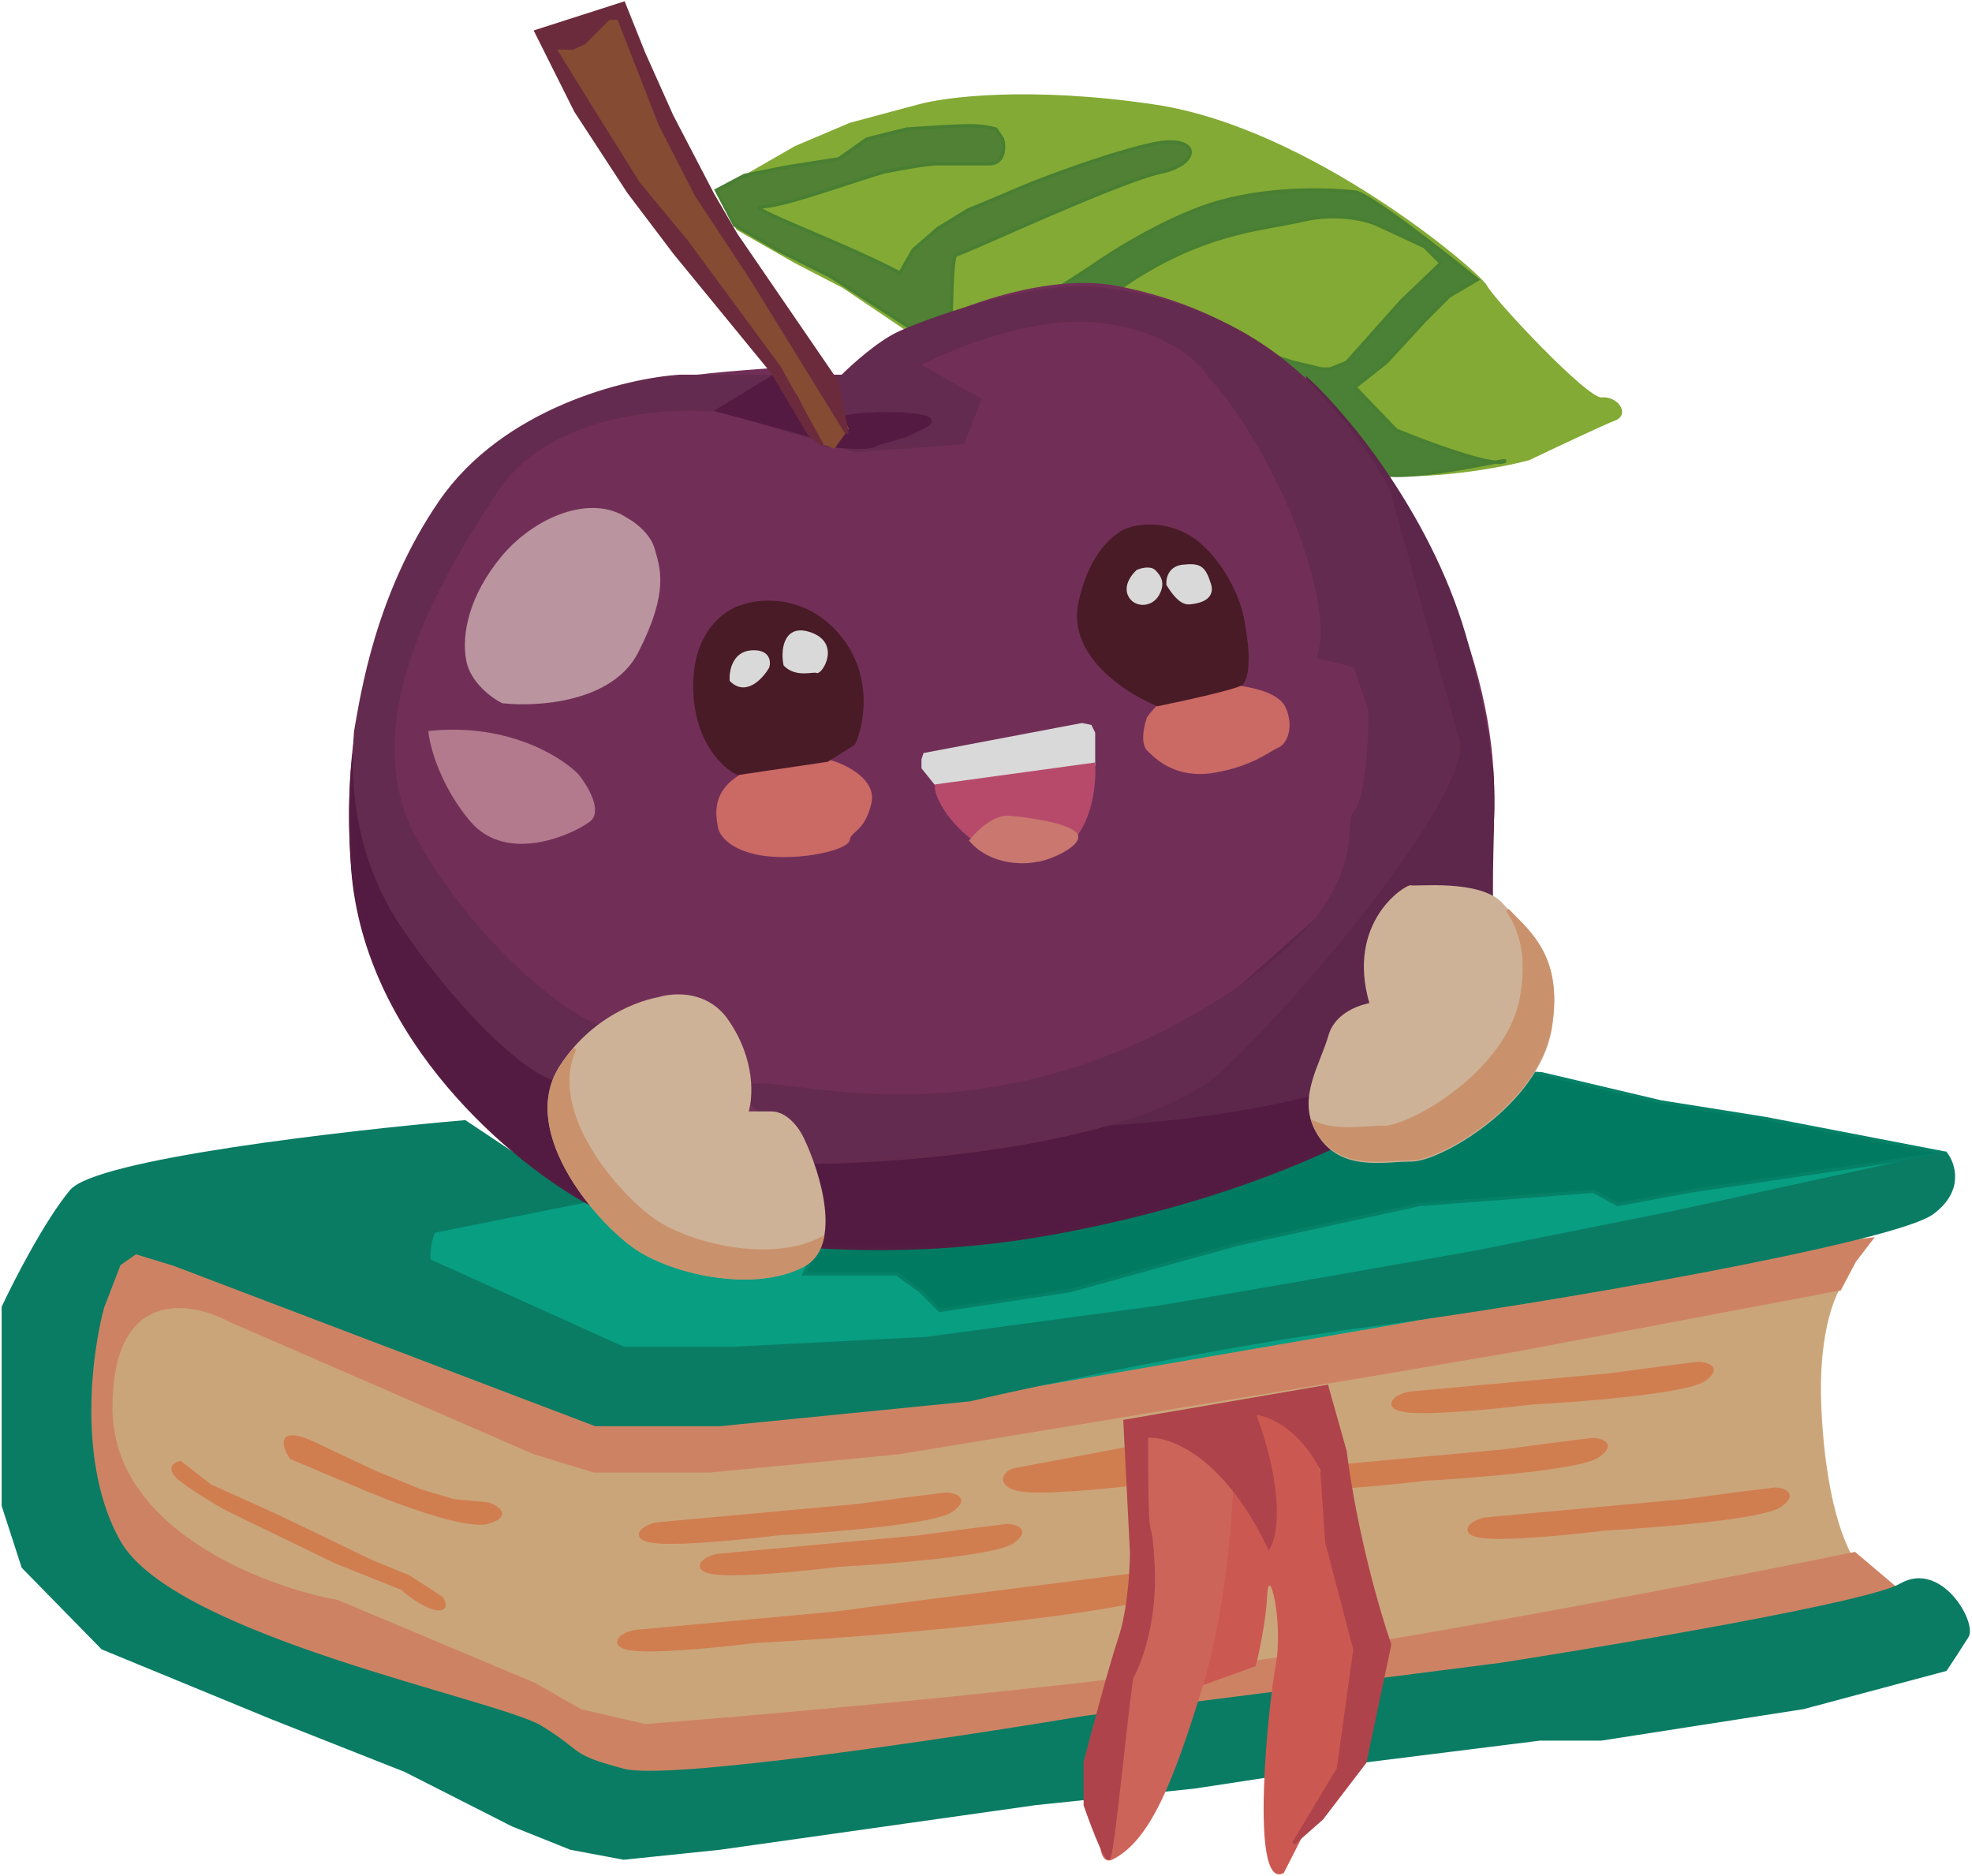 <svg width="596" height="567" viewBox="0 0 596 567" fill="none" xmlns="http://www.w3.org/2000/svg">
<path d="M550.5 426C549.3 401.2 555.333 389 558.5 386L201.5 439.5L40.5 389.5L30.5 429L40.5 465L197.5 528L434 499C478 491.833 565.3 476.8 562.5 474C559 470.5 552 457 550.5 426Z" fill="#CBA57A"/>
<path d="M560.5 381L565.5 374.5L433.5 389.5L293 415.5H201.5L147.5 402L106.5 389.5L82.5 374.5L41.5 370L20 381L14.5 434.5L46 492L141.5 530L204.5 540.5L236 536L326 521.5C358.5 517.333 429.9 508.1 455.5 504.5C481.1 500.9 544.833 487 573.5 480.5L560.5 469.5C526.333 476.5 443.4 492.7 385 501.5C326.6 510.3 234 518.5 195 521.5L175.5 517L161.5 509L102 484C79.167 479.833 33.5 462.3 33.5 425.5C33.5 388.7 57.5 392.5 69.5 399L161.5 439L179.5 444.5H190H214.5L271.5 439L414 415.5L458 408L556 389.5L560.5 381Z" fill="#CD8363" stroke="#CD8363"/>
<path d="M95 378.5L154.5 360.5L348 317L457 339.5C479.667 343.5 531.3 351.1 556.5 349.5C581.7 347.9 587 356.167 586.5 360.5L565.5 373L423 399.5L290 422.5L161 419.5L107.5 402.5L95 378.5Z" fill="#089E82" stroke="#089E82"/>
<path d="M502 333L466 324.5L278 312L243 385H249.5H271L278 390L284 396L323.5 390L374 376L429 364L481.5 360L489 364L510.5 360L588 348.5L533.5 338L502 333Z" fill="#007B62" stroke="#058168"/>
<path d="M116.5 375L176.5 363L140.5 339C104 342.167 29.1 350.8 21.5 360C13.9 369.2 4.667 387.167 1 395V441V455L7 473.5L31 498L82 519L122.5 535L155 551.5L172.5 558.5L188.5 561.5L217.5 558.5L313 545L361 540L413.5 532L465.5 525.5H484L545 516L588 504.5C589.333 502.5 592.5 497.7 594.5 494.5C597 490.5 586.5 472 574.5 479C564.9 484.6 489.833 497.333 453.5 503L328 519C287.167 525.833 202.1 538.6 188.5 535C171.5 530.5 176.5 530 163.5 522C150.5 514 52.5 495 36 466C22.8 442.8 27.167 409 31 395L36 382L41 378.5L52.5 382L180 430.5H193.5H217.5L293 423C315.167 417.833 370.3 406.1 413.5 400.5C467.5 393.5 572.5 375 584 366.5C593.2 359.7 590.5 351.667 588 348.5L505.5 366.5L445.5 378.5L388.5 388.5L350.5 395L280 404.5L221 407.5H188.5L116.5 375Z" fill="#0A7C64" stroke="#0A7C64"/>
<path d="M134 394.5C124.4 377.7 132.667 366.833 138 363.5L116 359L103.5 376.5C117.667 389.5 143.6 411.3 134 394.5Z" fill="#0A7C64" stroke="#0A7C64"/>
<path d="M113.5 445L96.5 437C83.7 430.6 85.5 436.667 88 440.5L107 448.5C117.667 453.167 140.7 462 147.5 460C154.3 458 150.333 455.5 147.5 454.5L137 453.5L127 450.5L113.5 445Z" fill="#D07E50" stroke="#D07E50"/>
<path d="M63.5 449L54.5 442C52.833 442.333 50.5 443.8 54.5 447C58.5 450.2 65.5 454.333 68.5 456L101.5 472L121.5 480C123.333 481.667 127.9 485.2 131.5 486C135.1 486.8 134.333 484.333 133.5 483L130.5 481L123.5 476.5L112.5 472L84.5 458.5L63.5 449Z" fill="#D07E50" stroke="#D07E50"/>
<path d="M259 455L199 460.5C194.5 460.913 189 465.5 200 466C208.8 466.4 227 464.5 235 463.5C250.333 462.667 282.3 460.1 287.5 456.5C292.7 452.9 288.667 451.667 286 451.5L274 453L259 455Z" fill="#D07E50" stroke="#D07E50"/>
<path d="M277.429 464.5L217.429 470C212.929 470.413 207.429 475 218.429 475.5C227.229 475.9 245.429 474 253.429 473C268.762 472.167 300.729 469.6 305.929 466C311.129 462.4 307.096 461.167 304.429 461L292.429 462.5L277.429 464.5Z" fill="#D07E50" stroke="#D07E50"/>
<path d="M350 436L307.5 444C303 444.413 300.429 450 311.429 450.5C320.229 450.9 338.429 449 346.429 448C361.762 447.167 360.8 447.6 366 444C371.2 440.4 368.667 436.844 366 436.677L350 436Z" fill="#D07E50"/>
<path d="M307.5 444L350 436L385.429 437.5L366 436.677C368.667 436.844 371.2 440.4 366 444C360.8 447.6 361.762 447.167 346.429 448C338.429 449 320.229 450.9 311.429 450.5C300.429 450 303 444.412 307.5 444Z" stroke="#D07E50"/>
<path d="M252.429 487.5L192.429 493C187.929 493.413 182.429 498 193.429 498.5C202.229 498.9 220.429 497 228.429 496C285 493 343.8 485.6 349 482C354.2 478.4 348.667 475.667 346 475.5L267.429 485.5L252.429 487.5Z" fill="#D07E50" stroke="#D07E50"/>
<path d="M486.429 415.5L426.429 421C421.929 421.413 416.429 426 427.429 426.5C436.229 426.9 454.429 425 462.429 424C477.762 423.167 509.729 420.6 514.929 417C520.129 413.4 516.096 412.167 513.429 412L501.429 413.5L486.429 415.5Z" fill="#D07E50" stroke="#D07E50"/>
<path d="M509.429 453.5L449.429 459C444.929 459.413 439.429 464 450.429 464.5C459.229 464.9 477.429 463 485.429 462C500.762 461.167 532.729 458.6 537.929 455C543.129 451.4 539.096 450.167 536.429 450L524.429 451.5L509.429 453.5Z" fill="#D07E50" stroke="#D07E50"/>
<path d="M454.429 438.5L394.429 444C389.929 444.413 384.429 449 395.429 449.5C404.229 449.9 422.429 448 430.429 447C445.762 446.167 477.729 443.6 482.929 440C488.129 436.4 484.096 435.167 481.429 435L469.429 436.5L454.429 438.5Z" fill="#D07E50" stroke="#D07E50"/>
<path d="M361.5 510L368 441.5L376 425.5H394L416 511L388 566C377.333 571.833 383.5 513.9 385.5 503.5C388 490.5 383.5 472 383 482C382.6 490 380.5 499.667 379.5 503.5L361.5 510Z" fill="#CC5951"/>
<path d="M363 509.5C370.2 485.9 372.333 454.667 372.5 442L344 432L346 480.5C338.167 507.5 327.2 565.9 336 561.5C347 556 354 539 363 509.5Z" fill="#CD645A" stroke="#CD645A"/>
<path d="M342 469L340 429.5L401 419L406.5 438.5C409.7 463.7 416.833 488 420 497L412.5 532.5L399.5 549.5L391 557L404.5 534.5L409.5 498.5L401 466L399.5 444C392.7 430.8 383 427.167 379 427C387.8 450.6 385.667 463.833 383.5 467.5C369.9 439.1 353.167 433.333 346.5 434C346.5 475 347.5 453 348.5 473.5C349.3 489.9 344.5 502.667 342 507C339.667 523.667 336.2 561.5 335 561.5C333.8 561.5 329.333 549.333 328 545.5V532.5C330.333 523.5 335.7 503.4 338.5 495C341.3 486.6 342 474.167 342 469Z" fill="#AF434B" stroke="#AF434B"/>
<path d="M240.5 44.592L217 58.092L223 69.092L240.5 79.092L255 86.592L275 100.092C313.667 113.759 395.7 141.492 414.5 143.092C433.3 144.692 454 140.759 462 138.592C469.333 135.092 484.8 127.792 488 126.592C492 125.092 488.5 120.092 484 120.592C479.5 121.092 451 90.592 449 86.592C447 82.592 396 39.092 349 32.092C311.4 26.492 285.667 29.759 277.5 32.092L257 37.592L240.5 44.592Z" fill="#83AA34" stroke="#83AA34"/>
<path d="M225 53L216.5 57.5L222 68L235 75.5L251 83.5L275 99L287.5 94.5C287.667 89.333 287.8 77 289 77C290.5 77 338.151 54.677 351 52C363 49.5 363 40.5 348.5 43.5C337.08 45.863 314.333 54 304.5 58.5L292.5 63.5L283.5 69L276 75.5L272 82.5C255 73.5 224.633 62.5 230 62.5C236.5 62.5 256.833 55 267 52C271.167 51.167 280.2 49.5 283 49.5H299C303.8 49.5 303.667 44 303 42L301 39C300 38.667 297 38 293 38C289 38 278.667 38.667 274 39L262 42L253.5 48L237.5 50.5L225 53Z" fill="#508135" stroke="#497F32"/>
<path d="M336.5 88.5L320 87L330 80.5C336.833 75.667 354.1 65 368.5 61C386.5 56 404.5 57.5 409.5 58C413.5 58.4 435.833 75.833 446.5 84.5L438 89.5L430.5 97L419 109.5L409.5 117L422 130C429.948 133.264 445.317 139.019 451.928 139.667C454.387 139.209 455.518 139.048 454.5 139.5C453.966 139.737 453.08 139.78 451.928 139.667C443.517 141.231 419.577 146.256 413 142C406.2 137.6 390.167 116.833 383 107L391 109.5L399.5 111.5H402L407 109.5L423.5 91L435.5 79.5L430.5 74.5L416.5 68C413.333 66.5 404.4 64.1 394 66.5C381 69.5 362 70 336.5 88.5Z" fill="#4A8136"/>
<path d="M336.5 88.5L320 87L330 80.5C336.833 75.667 354.1 65 368.5 61C386.5 56 404.5 57.5 409.5 58C413.5 58.4 435.833 75.833 446.5 84.5L438 89.5L430.5 97L419 109.5L409.5 117L422 130C431.333 133.833 450.9 141.1 454.5 139.5C459 137.5 421.5 147.5 413 142C406.2 137.6 390.167 116.833 383 107L391 109.5L399.5 111.5H402L407 109.5L423.5 91L435.5 79.5L430.5 74.5L416.5 68C413.333 66.5 404.4 64.1 394 66.5C381 69.5 362 70 336.5 88.5Z" stroke="#497F32"/>
<path d="M151.623 137.325C175.623 112.825 219.623 113.325 237.623 111.325C255.623 109.325 241.723 123.725 258.123 111.325C278.623 95.825 313.938 82.502 337.123 86.825C383.039 95.386 417.123 127.325 438.623 181.825C460.123 236.325 446.623 258.825 450.123 285.325C453.623 311.825 431.623 328.825 431.623 328.825C420.29 338.325 381.723 360.225 318.123 371.825C254.523 383.425 198.29 370.658 178.123 362.825C155.957 350.825 110.623 313.825 106.623 261.825C101.623 196.825 127.623 161.825 151.623 137.325Z" fill="#712F58" stroke="#712F58"/>
<path fill-rule="evenodd" clip-rule="evenodd" d="M106.978 228C105.851 238.508 105.652 250.005 106.623 262.635C110.623 314.635 155.957 351.635 178.123 363.635C198.29 371.469 254.523 384.235 318.123 372.635C381.723 361.035 420.29 339.135 431.623 329.635C431.623 329.635 453.623 312.635 450.123 286.135C449.521 281.578 449.422 277.139 449.562 272.635C445.037 289.077 432.247 298.961 432.247 298.961C420.913 308.461 382.347 330.361 318.747 341.961C255.147 353.561 198.913 340.794 178.747 332.961C156.58 320.961 111.247 283.961 107.247 231.961C107.144 230.628 107.055 229.308 106.978 228ZM450.762 232C451.402 240.579 451.137 248.082 450.689 255.009C449.726 247.314 450.177 239.939 450.762 232Z" fill="#531B41"/>
<path d="M106.623 262.635L106.125 262.674L106.623 262.635ZM106.978 228L107.477 227.971L106.481 227.947L106.978 228ZM178.123 363.635L177.885 364.075L177.913 364.09L177.942 364.101L178.123 363.635ZM431.623 329.635L431.318 329.24L431.31 329.246L431.302 329.252L431.623 329.635ZM450.123 286.135L449.628 286.201L449.628 286.201L450.123 286.135ZM449.562 272.635L450.061 272.65L449.079 272.502L449.562 272.635ZM432.247 298.961L431.941 298.565L431.933 298.571L431.926 298.578L432.247 298.961ZM178.747 332.961L178.509 333.4L178.536 333.415L178.566 333.427L178.747 332.961ZM107.247 231.961L107.745 231.922L107.745 231.922L107.247 231.961ZM450.762 232L451.261 231.963L450.263 231.963L450.762 232ZM450.689 255.009L450.193 255.072L451.188 255.042L450.689 255.009ZM107.122 262.597C106.153 249.995 106.351 238.529 107.475 228.053L106.481 227.947C105.35 238.487 105.151 250.015 106.125 262.674L107.122 262.597ZM178.361 363.196C167.329 357.224 150.504 345.012 135.942 327.812C121.382 310.614 109.111 288.46 107.122 262.597L106.125 262.674C108.135 288.811 120.532 311.157 135.179 328.459C149.826 345.759 166.751 358.047 177.885 364.075L178.361 363.196ZM318.034 372.144C254.535 383.725 198.395 370.973 178.304 363.169L177.942 364.101C198.185 371.964 254.512 384.746 318.213 373.127L318.034 372.144ZM431.302 329.252C420.053 338.682 381.574 360.554 318.034 372.144L318.213 373.127C381.873 361.516 420.527 339.589 431.945 330.019L431.302 329.252ZM449.628 286.201C451.357 299.293 446.79 310.046 441.77 317.545C439.261 321.293 436.643 324.221 434.653 326.212C433.658 327.206 432.821 327.966 432.234 328.476C431.941 328.731 431.71 328.923 431.553 329.051C431.475 329.115 431.415 329.163 431.375 329.194C431.356 329.21 431.341 329.222 431.331 329.229C431.326 329.233 431.323 329.236 431.32 329.238C431.319 329.239 431.318 329.239 431.318 329.24C431.318 329.24 431.318 329.24 431.318 329.24C431.318 329.24 431.318 329.24 431.623 329.635C431.929 330.031 431.929 330.031 431.93 330.031C431.93 330.03 431.93 330.03 431.931 330.03C431.932 330.029 431.933 330.028 431.934 330.027C431.937 330.025 431.942 330.021 431.948 330.017C431.959 330.008 431.976 329.995 431.997 329.977C432.041 329.943 432.104 329.892 432.186 329.825C432.35 329.691 432.588 329.492 432.89 329.231C433.492 328.707 434.347 327.932 435.36 326.919C437.385 324.893 440.048 321.915 442.601 318.101C447.707 310.474 452.39 299.478 450.619 286.07L449.628 286.201ZM449.062 272.619C448.922 277.141 449.021 281.608 449.628 286.201L450.619 286.07C450.022 281.547 449.923 277.137 450.061 272.65L449.062 272.619ZM449.079 272.502C446.842 280.634 442.557 287.153 438.823 291.644C436.957 293.888 435.232 295.622 433.975 296.794C433.347 297.379 432.836 297.824 432.483 298.122C432.306 298.27 432.17 298.382 432.078 298.457C432.032 298.494 431.997 298.521 431.974 298.539C431.962 298.548 431.954 298.555 431.948 298.559C431.946 298.562 431.944 298.563 431.942 298.564C431.942 298.565 431.941 298.565 431.941 298.565C431.941 298.565 431.941 298.565 431.941 298.565C431.941 298.565 431.941 298.565 432.247 298.961C432.552 299.356 432.553 299.356 432.553 299.356C432.553 299.356 432.553 299.356 432.554 299.356C432.554 299.355 432.555 299.355 432.556 299.354C432.558 299.352 432.56 299.35 432.564 299.348C432.571 299.342 432.58 299.335 432.593 299.324C432.619 299.304 432.656 299.274 432.705 299.235C432.803 299.156 432.945 299.04 433.127 298.886C433.492 298.579 434.015 298.123 434.657 297.525C435.939 296.33 437.695 294.565 439.592 292.283C443.384 287.722 447.757 281.078 450.044 272.767L449.079 272.502ZM431.926 298.578C420.676 308.007 382.198 329.88 318.657 341.469L318.836 342.453C382.496 330.842 421.151 308.914 432.568 299.344L431.926 298.578ZM318.657 341.469C255.158 353.05 199.018 340.299 178.928 332.495L178.566 333.427C198.808 341.29 255.135 354.071 318.836 342.453L318.657 341.469ZM178.985 332.521C167.953 326.549 151.127 314.337 136.566 297.138C122.005 279.939 109.735 257.785 107.745 231.922L106.748 231.999C108.759 258.136 121.155 280.482 135.803 297.784C150.449 315.084 167.374 327.373 178.509 333.4L178.985 332.521ZM107.745 231.922C107.643 230.593 107.554 229.275 107.477 227.971L106.479 228.029C106.556 229.34 106.645 230.663 106.748 231.999L107.745 231.922ZM450.263 232.037C450.901 240.584 450.637 248.061 450.19 254.977L451.188 255.042C451.637 248.103 451.903 240.575 451.261 231.963L450.263 232.037ZM450.263 231.963C449.679 239.901 449.223 247.321 450.193 255.072L451.185 254.947C450.229 247.307 450.676 239.978 451.261 232.037L450.263 231.963Z" fill="#551C42"/>
<path d="M443.5 195.5C433.5 157.5 407.333 126 395.5 115L421.5 220.5L413 264.5L328 340C370.167 338.333 453.9 326.1 451.5 290.5C448.5 246 456 243 443.5 195.5Z" fill="#5D264B" stroke="#5D264B"/>
<path d="M369.585 322.723C346.385 344.723 277.918 350.89 246.585 351.223C235.585 339.39 218.4 329.2 228 328C240 326.5 292 344 355.5 310C419 276 405.5 249 409.5 245.5C412.7 242.7 414.333 224 414 214.5L409.5 201.223L398.5 198.5C402.167 188.667 396.385 167.023 387.585 148.223C378.785 129.423 369.252 117.39 365.585 113.723C363.252 109.39 353.585 100.023 333.585 97.223C313.585 94.423 287.918 104.723 277.585 110.223L296.085 120.723L291.085 133.723L258.585 136.223L219.085 124.223C202.752 122.223 166.085 124.223 150.085 148.223C130.085 178.223 107.085 220.223 125.585 253.723C140.385 280.523 165.833 304.167 180.5 310L167.5 326C158.833 323.667 139.785 306.023 122.585 281.223C105.385 256.423 106.833 231 107.5 221C109.5 209.833 113.885 179.723 133.085 151.723C152.285 123.723 189.418 114.723 205.585 113.723H254.585C257.752 110.557 265.585 103.523 271.585 100.723C279.085 97.223 311.085 85.223 331.585 87.223C352.085 89.223 375.585 97.223 393.085 113.723C407.085 126.923 416.585 142.223 419.585 148.223C425.252 168.723 437.385 212.523 440.585 223.723C444.585 237.723 398.585 295.223 369.585 322.723Z" fill="#632B50" stroke="#642B4F"/>
<path d="M401.987 313.02C403.96 306.142 411.654 304.02 414.487 303.52C406.987 278.52 425.487 267.52 426.487 268.02C427.487 268.52 447.487 266.02 453.987 273.52C460.487 281.02 472.495 287.827 468.487 311.02C464.547 333.821 434.822 350.666 426.487 350.52C418.632 350.383 404.661 354.094 397.987 341.52C392.687 331.533 399.378 322.12 401.987 313.02Z" fill="#CEB297" stroke="#CEB297"/>
<path fill-rule="evenodd" clip-rule="evenodd" d="M397 339.169C397.254 339.842 397.559 340.517 397.919 341.195C403.393 351.509 413.777 350.866 421.668 350.377C423.397 350.27 425.007 350.171 426.419 350.195C434.753 350.341 464.479 333.496 468.419 310.695C471.783 291.228 463.864 283.305 457.389 276.827C456.77 276.208 456.164 275.602 455.583 275C459.478 280.682 462.107 288.477 459.906 301.215C455.966 324.016 426.241 340.861 417.906 340.715C416.494 340.691 414.885 340.79 413.156 340.898C408.144 341.208 402.126 341.581 397 339.169Z" fill="#C9926C"/>
<path d="M397.919 341.195L397.477 341.43L397.477 341.43L397.919 341.195ZM397 339.169L397.213 338.717L396.096 338.191L396.532 339.346L397 339.169ZM421.668 350.377L421.699 350.876L421.699 350.876L421.668 350.377ZM426.419 350.195L426.428 349.695L426.428 349.695L426.419 350.195ZM468.419 310.695L468.912 310.78L468.912 310.78L468.419 310.695ZM457.389 276.827L457.035 277.181L457.035 277.181L457.389 276.827ZM455.583 275L455.942 274.653L455.17 275.283L455.583 275ZM459.906 301.215L460.399 301.301L460.399 301.301L459.906 301.215ZM417.906 340.715L417.915 340.216L417.915 340.216L417.906 340.715ZM413.156 340.898L413.187 341.397L413.156 340.898ZM398.361 340.961C398.01 340.301 397.714 339.645 397.468 338.992L396.532 339.346C396.794 340.039 397.108 340.733 397.477 341.43L398.361 340.961ZM421.637 349.878C417.678 350.124 413.188 350.398 409.008 349.352C404.86 348.314 401.022 345.976 398.361 340.961L397.477 341.43C400.29 346.728 404.381 349.225 408.766 350.322C413.12 351.412 417.767 351.12 421.699 350.876L421.637 349.878ZM426.428 349.695C424.992 349.67 423.361 349.772 421.637 349.878L421.699 350.876C423.434 350.769 425.022 350.671 426.41 350.695L426.428 349.695ZM467.926 310.61C465.987 321.833 457.683 331.646 448.758 338.657C444.303 342.156 439.714 344.941 435.728 346.84C431.719 348.749 428.388 349.73 426.428 349.695L426.41 350.695C428.617 350.734 432.127 349.663 436.158 347.743C440.213 345.811 444.865 342.987 449.376 339.443C458.382 332.368 466.911 322.358 468.912 310.78L467.926 310.61ZM457.035 277.181C460.277 280.424 463.812 283.966 466.138 289.097C468.459 294.215 469.594 300.958 467.926 310.61L468.912 310.78C470.608 300.965 469.465 294.014 467.049 288.684C464.638 283.367 460.976 279.709 457.743 276.474L457.035 277.181ZM455.223 275.347C455.808 275.953 456.417 276.562 457.035 277.181L457.743 276.474C457.123 275.854 456.52 275.251 455.942 274.653L455.223 275.347ZM455.17 275.283C458.986 280.849 461.594 288.511 459.413 301.13L460.399 301.301C462.62 288.444 459.969 280.514 455.995 274.717L455.17 275.283ZM459.413 301.13C457.474 312.353 449.17 322.166 440.245 329.177C435.791 332.677 431.202 335.461 427.216 337.36C423.206 339.27 419.875 340.25 417.915 340.216L417.897 341.215C420.104 341.254 423.614 340.183 427.646 338.263C431.7 336.331 436.352 333.507 440.863 329.963C449.87 322.888 458.398 312.879 460.399 301.301L459.413 301.13ZM417.915 340.216C416.479 340.19 414.848 340.292 413.125 340.399L413.187 341.397C414.921 341.289 416.509 341.191 417.897 341.215L417.915 340.216ZM413.125 340.399C408.087 340.711 402.204 341.064 397.213 338.717L396.787 339.621C402.049 342.097 408.2 341.705 413.187 341.397L413.125 340.399Z" fill="#C9926C"/>
<path d="M169.602 322.363C178.458 308.739 191.326 303.332 199.068 301.821C203.204 300.585 213.406 299.511 219.602 308.363C228.002 320.363 227.102 332.03 225.602 336.363H233.102C237.902 336.363 241.436 341.696 242.602 344.363C247.436 354.53 254.202 376.363 242.602 382.363C228.102 389.863 205.102 384.863 193.602 377.863C182.102 370.863 156.602 342.363 169.602 322.363Z" fill="#CEB297"/>
<path d="M202.602 301.363C195.936 301.696 180.002 306.363 169.602 322.363C156.602 342.363 182.102 370.863 193.602 377.863C205.102 384.863 228.102 389.863 242.602 382.363C254.202 376.363 247.436 354.53 242.602 344.363C241.436 341.696 237.902 336.363 233.102 336.363C228.302 336.363 226.102 336.363 225.602 336.363C227.102 332.03 228.002 320.363 219.602 308.363C209.102 293.363 187.102 306.863 202.602 301.363Z" stroke="#CEB297"/>
<path fill-rule="evenodd" clip-rule="evenodd" d="M173.712 317C172.275 318.653 170.896 320.468 169.602 322.458C156.602 342.458 182.102 370.958 193.602 377.958C205.102 384.958 228.102 389.958 242.602 382.458C245.892 380.757 247.704 377.782 248.503 374.161C248.405 374.216 248.306 374.269 248.205 374.321C233.705 381.821 210.705 376.821 199.205 369.821C188.209 363.128 164.415 336.78 173.712 317Z" fill="#C9926C"/>
<path d="M169.602 322.458L170.022 322.731L169.602 322.458ZM173.712 317L174.164 317.213L173.334 316.672L173.712 317ZM193.602 377.958L193.862 377.531L193.862 377.531L193.602 377.958ZM242.602 382.458L242.373 382.014L242.373 382.014L242.602 382.458ZM248.503 374.161L248.991 374.269L249.23 373.185L248.26 373.724L248.503 374.161ZM248.205 374.321L247.975 373.877L247.975 373.877L248.205 374.321ZM199.205 369.821L199.465 369.394L199.465 369.394L199.205 369.821ZM170.022 322.731C171.302 320.76 172.668 318.964 174.089 317.328L173.334 316.672C171.883 318.342 170.49 320.176 169.183 322.186L170.022 322.731ZM193.862 377.531C188.191 374.079 178.996 365.267 172.846 354.829C166.686 344.376 163.682 332.483 170.022 322.731L169.183 322.186C162.522 332.433 165.769 344.79 171.984 355.337C178.208 365.899 187.514 374.837 193.342 378.385L193.862 377.531ZM242.373 382.014C235.249 385.698 225.991 386.33 217.043 385.15C208.1 383.97 199.544 380.989 193.862 377.531L193.342 378.385C199.161 381.927 207.855 384.946 216.912 386.141C225.964 387.336 235.455 386.718 242.832 382.902L242.373 382.014ZM248.015 374.054C247.239 377.571 245.496 380.398 242.373 382.014L242.832 382.902C246.287 381.115 248.17 377.993 248.991 374.269L248.015 374.054ZM248.26 373.724C248.166 373.776 248.071 373.827 247.975 373.877L248.435 374.765C248.54 374.711 248.643 374.655 248.746 374.598L248.26 373.724ZM247.975 373.877C240.852 377.561 231.593 378.194 222.645 377.013C213.702 375.833 205.146 372.852 199.465 369.394L198.945 370.248C204.764 373.79 213.457 376.809 222.514 378.004C231.566 379.199 241.058 378.581 248.435 374.765L247.975 373.877ZM199.465 369.394C194.043 366.094 185.399 357.894 179.273 348.054C173.137 338.198 169.628 326.864 174.164 317.213L173.259 316.787C168.499 326.916 172.238 338.646 178.424 348.583C184.62 358.535 193.371 366.855 198.945 370.248L199.465 369.394Z" fill="#C9926C"/>
<path d="M142.5 247.864C133.7 237.464 130.5 225.864 130 221.364C153.2 218.964 169.333 229.03 174.5 234.364C177.167 237.697 181.6 245.064 178 247.864C173.5 251.364 153.5 260.864 142.5 247.864Z" fill="#B27A8C" stroke="#B27A8C"/>
<path d="M228.368 257.669C219.568 255.669 217.368 251.169 217.368 249.169C215.368 239.169 221.868 235.169 228.368 232.169C233.568 229.769 245.535 229.836 250.868 230.169C255.535 231.502 264.468 235.869 262.868 242.669C260.868 251.169 256.868 250.669 256.368 253.669C255.868 256.669 239.368 260.169 228.368 257.669Z" fill="#CB6965" stroke="#CB6965"/>
<path d="M210 207.222C210 223.622 218.667 231.722 223 233.722L250 229.722L258 224.722C260.667 218.889 263.5 204.222 253.5 192.222C243.5 180.222 230 181.222 224.5 183.222C219.667 184.389 210 190.822 210 207.222Z" fill="#491B26" stroke="#491B26"/>
<path d="M227.017 197.034C221.817 197.434 220.851 202.867 221.017 205.534C225.417 209.934 230.184 204.701 232.017 201.534C232.517 199.867 232.217 196.634 227.017 197.034Z" fill="#D9D9D9" stroke="#D9D9D9"/>
<path d="M244.302 191.379C236.933 189.166 236.469 197.212 237.302 200.879C240.802 204.379 245.96 202.34 246.802 202.879C247.902 203.583 254.002 194.291 244.302 191.379Z" fill="#D9D9D9" stroke="#D9D9D9"/>
<path d="M363.604 207C356.004 207 349.438 213.667 347.104 217C346.271 219.333 345.104 224.5 347.104 226.5C349.604 229 355.604 235 367.104 233C378.604 231 383.604 226.5 386.104 225.5C388.604 224.5 390.604 219.5 388.104 214C385.604 208.5 373.104 207 363.604 207Z" fill="#CB6965" stroke="#CB6965"/>
<path d="M326.385 182.404C323.185 198.004 340.718 209.237 349.885 212.904C358.052 211.237 374.585 207.604 375.385 206.404C376.385 204.904 376.885 202.904 376.885 198.404C376.885 194.804 375.885 188.904 375.385 186.404C374.552 182.237 370.885 172.104 362.885 164.904C354.885 157.704 345.218 158.571 341.385 159.904C337.718 160.904 329.585 166.804 326.385 182.404Z" fill="#491B26" stroke="#491B26"/>
<path d="M341.329 179.663C340.129 176.863 342.496 173.829 343.829 172.663C344.996 172.163 347.629 171.463 348.829 172.663C350.329 174.163 351.829 176.163 349.829 179.663C347.829 183.163 342.829 183.163 341.329 179.663Z" fill="#D9D9D9" stroke="#D9D9D9"/>
<path d="M357.523 171.137C353.523 171.537 352.856 174.97 353.023 176.637C355.523 180.637 357.531 182.317 359.523 182.137L359.534 182.136C360.848 182.017 367.018 181.459 365.523 176.637C363.867 171.298 362.523 170.637 357.523 171.137Z" fill="#D9D9D9" stroke="#D9D9D9"/>
<path d="M197.404 166.014C196.204 161.614 191.571 158.18 189.404 157.014C178.404 149.514 161.404 157.014 151.904 168.514C142.404 180.014 139.904 191.514 141.404 199.514C142.604 205.914 148.904 210.514 151.904 212.014C162.237 213.18 184.804 211.814 192.404 197.014C201.904 178.514 198.904 171.514 197.404 166.014Z" fill="#BA949F" stroke="#BA949F"/>
<path d="M330.5 231L283 237L279 232V229.5L279.5 228L327 219L329.5 219.5L330.5 221.5V231Z" fill="#D9D9D9" stroke="#D9D9D9"/>
<path d="M330.5 231L283 237.5C283 244 297 262 314.5 259C328.5 256.6 331 239.333 330.5 231Z" fill="#B74A6B" stroke="#B74A6B"/>
<path d="M305 247C300.6 246.6 295.5 251.5 293.5 254C299.5 260.8 309 260.833 313 260C317.684 259.552 327.471 254.658 325 252C322.255 249.048 310.5 247.5 305 247Z" fill="#C9776F" stroke="#C9776F"/>
<path d="M217 124L235 113C241.5 118.167 254.6 128.1 255 126.5C255.5 124.5 287.5 124 280 128.5C272.5 133 267 133 264.5 134.5C262.5 135.7 254 135 250 134.5L246.5 132L217 124Z" fill="#551A41" stroke="#551A41"/>
<path d="M252 135L256 129.5L240 99.5L225.5 78L210 53.5L201.5 36L188 2L180.5 5.5L168 10.5H165.5L166.5 15.5L170.5 21.5L184 42.5L200.5 68.5L222.5 94.5L241.5 119.5L248 133.5L252 135Z" fill="#854B33" stroke="#854B33"/>
<path d="M222.5 71L253 115.5L256 131L227 84L210.5 59L199.5 37.5L187 5.5H184L176.5 13L173 14.5H167.5L178 31.5L193 55.5L207.5 73L235.5 111L248.5 134.5L244.5 131L233.5 112.5L204 76.5L190 58L174 33.5L162 9.5L188.5 1L194.5 16L203 35L215.5 59L222.5 71Z" fill="#6B2B3C" stroke="#6B2B3C"/>
</svg>
